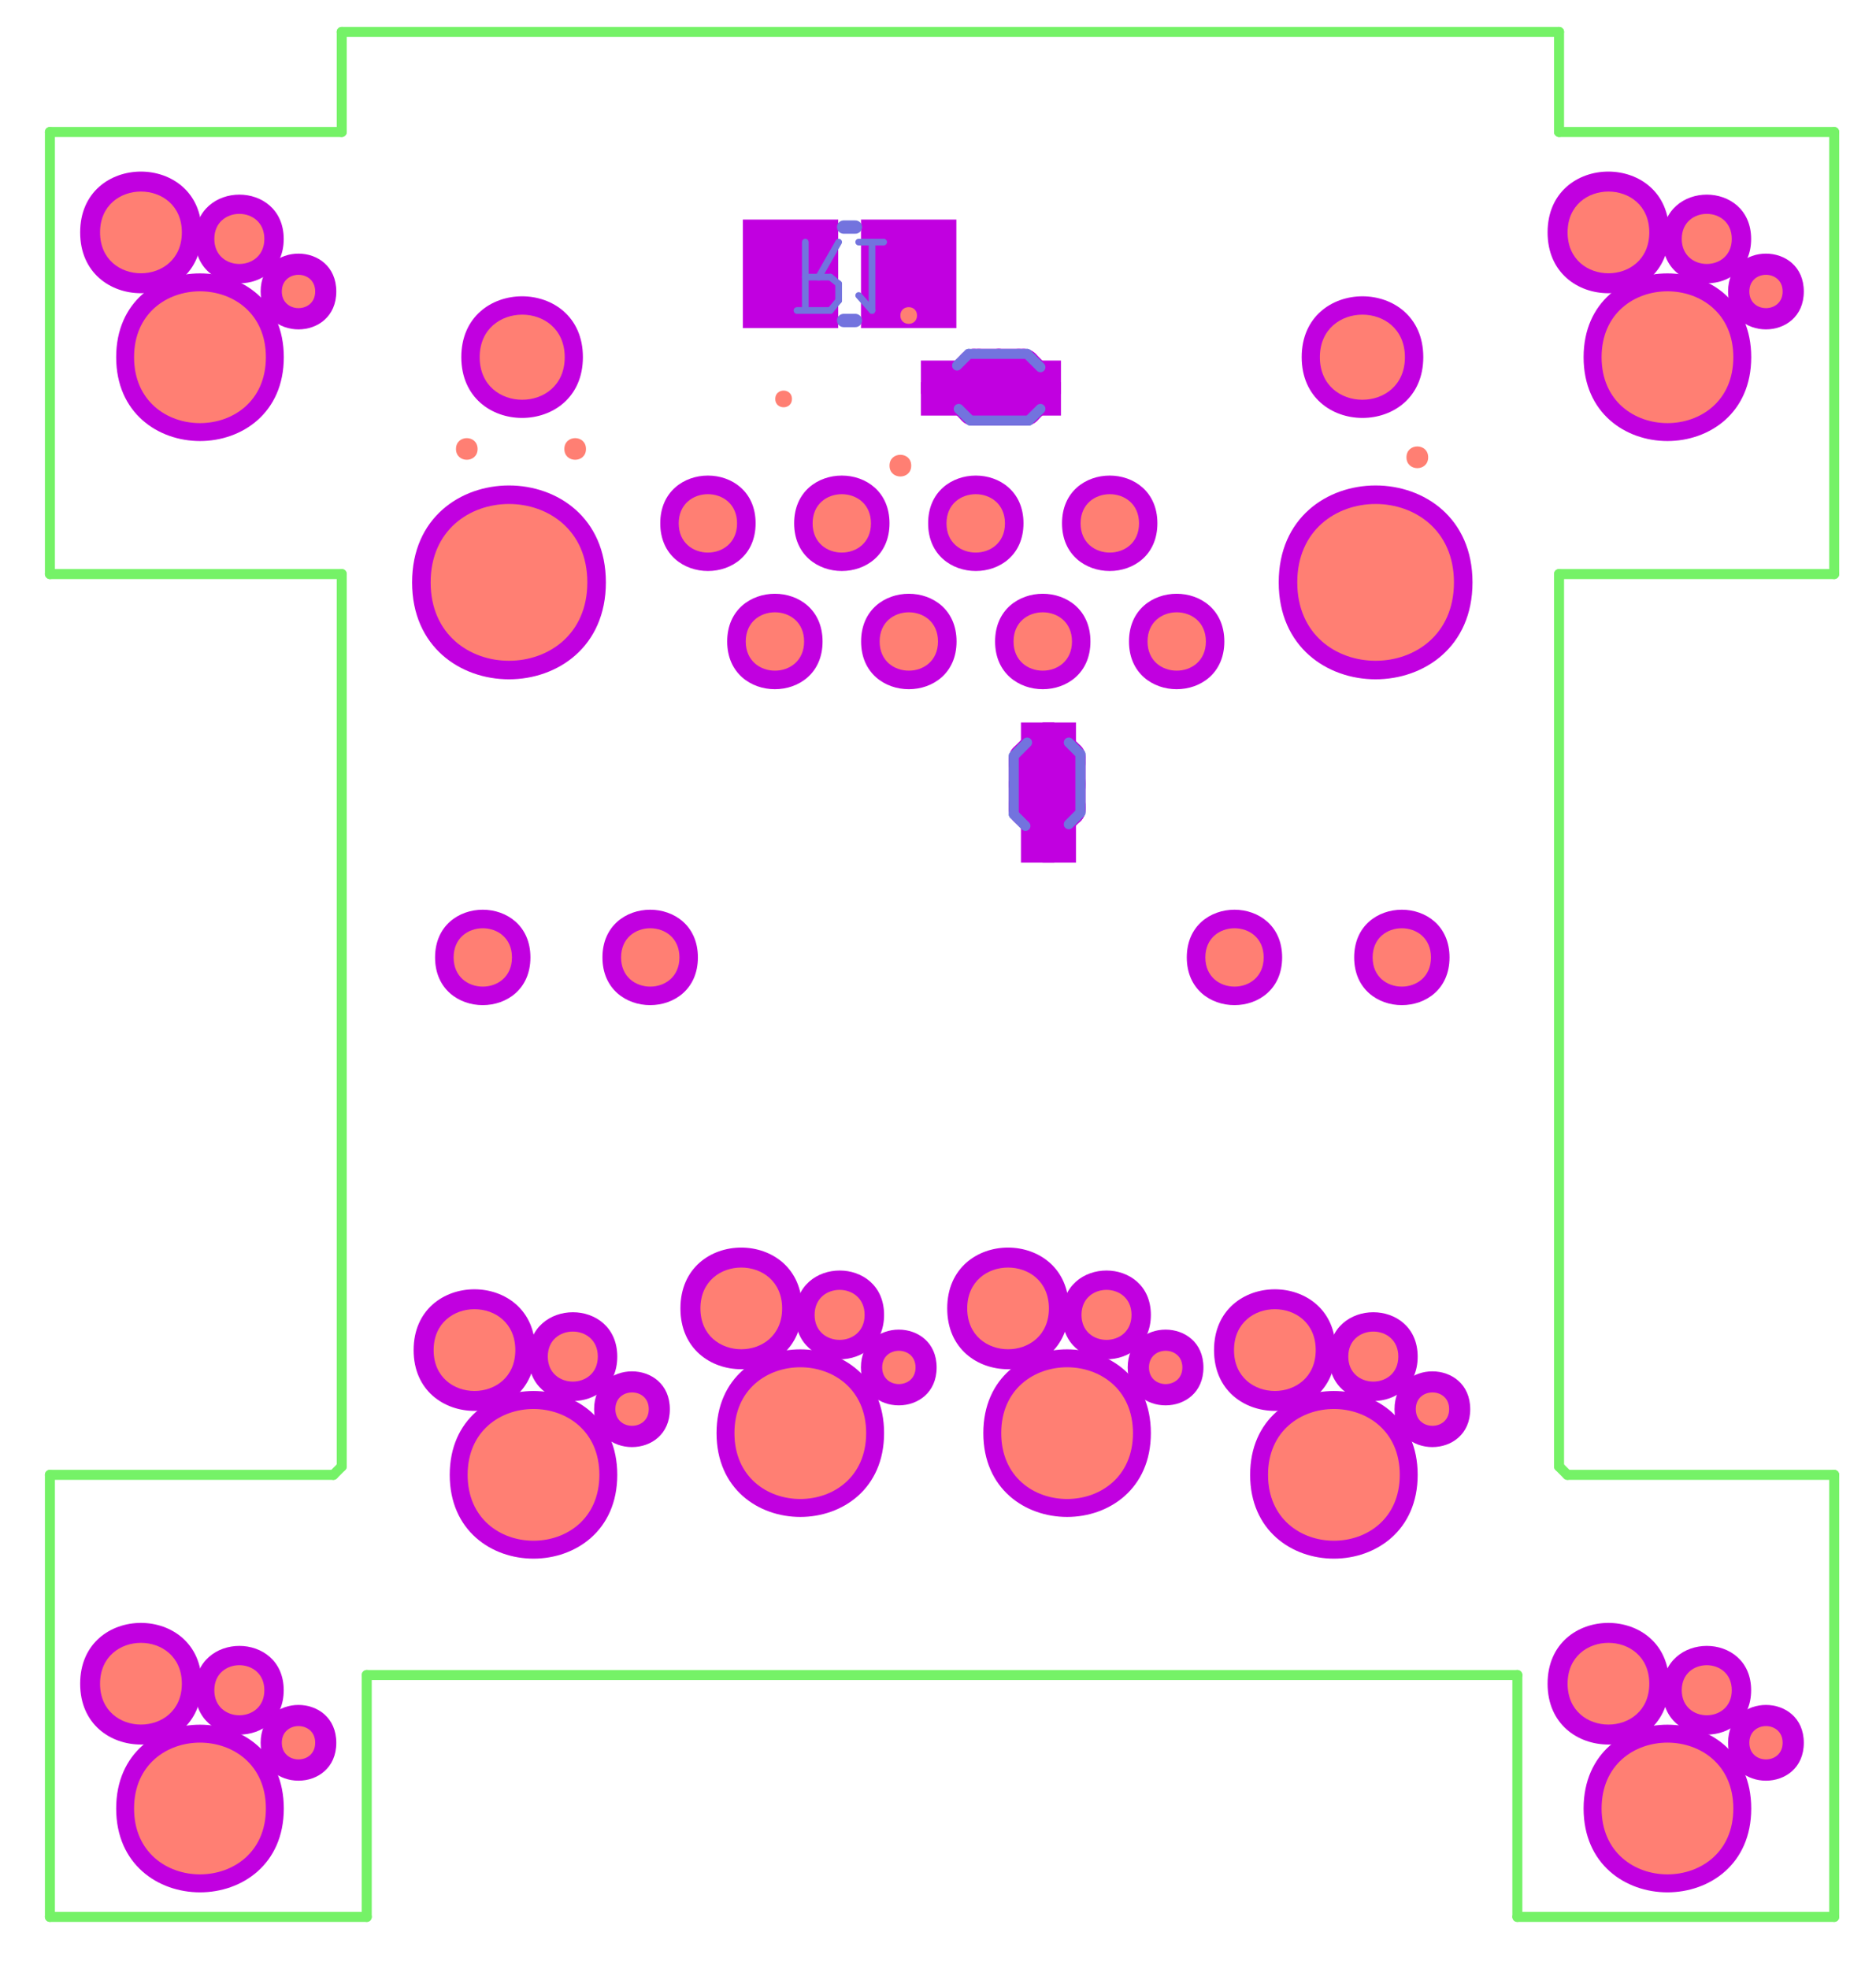 <?xml version="1.0" encoding="UTF-8"?>
<svg xmlns="http://www.w3.org/2000/svg" xmlns:xlink="http://www.w3.org/1999/xlink" width="81pt" height="85pt" viewBox="0 0 81 85" version="1.1">
<g id="surface1">
<path style="fill:none;stroke-width:0.006;stroke-linecap:round;stroke-linejoin:miter;stroke:rgb(45.882%,94.902%,40.392%);stroke-opacity:1;stroke-miterlimit:10;" d="M 1.015 1.265 L 0.285 1.265 " transform="matrix(72,0,0,-72,-5.765,92.457)"/>
<path style="fill:none;stroke-width:0.006;stroke-linecap:round;stroke-linejoin:miter;stroke:rgb(45.882%,94.902%,40.392%);stroke-opacity:1;stroke-miterlimit:10;" d="M 1.015 1.265 L 1.015 1.205 " transform="matrix(72,0,0,-72,-5.765,92.457)"/>
<path style="fill:none;stroke-width:0.006;stroke-linecap:round;stroke-linejoin:miter;stroke:rgb(45.882%,94.902%,40.392%);stroke-opacity:1;stroke-miterlimit:10;" d="M 1.015 1.205 L 1.18 1.205 " transform="matrix(72,0,0,-72,-5.765,92.457)"/>
<path style="fill:none;stroke-width:0.006;stroke-linecap:round;stroke-linejoin:miter;stroke:rgb(45.882%,94.902%,40.392%);stroke-opacity:1;stroke-miterlimit:10;" d="M 1.015 0.405 L 1.02 0.4 " transform="matrix(72,0,0,-72,-5.765,92.457)"/>
<path style="fill:none;stroke-width:0.006;stroke-linecap:round;stroke-linejoin:miter;stroke:rgb(45.882%,94.902%,40.392%);stroke-opacity:1;stroke-miterlimit:10;" d="M 1.02 0.4 L 1.18 0.4 " transform="matrix(72,0,0,-72,-5.765,92.457)"/>
<path style="fill:none;stroke-width:0.006;stroke-linecap:round;stroke-linejoin:miter;stroke:rgb(45.882%,94.902%,40.392%);stroke-opacity:1;stroke-miterlimit:10;" d="M 1.18 0.4 L 1.18 0.135 " transform="matrix(72,0,0,-72,-5.765,92.457)"/>
<path style="fill:none;stroke-width:0.006;stroke-linecap:round;stroke-linejoin:miter;stroke:rgb(45.882%,94.902%,40.392%);stroke-opacity:1;stroke-miterlimit:10;" d="M 1.015 0.405 L 1.015 0.94 " transform="matrix(72,0,0,-72,-5.765,92.457)"/>
<path style="fill:none;stroke-width:0.006;stroke-linecap:round;stroke-linejoin:miter;stroke:rgb(45.882%,94.902%,40.392%);stroke-opacity:1;stroke-miterlimit:10;" d="M 1.18 1.205 L 1.18 0.94 " transform="matrix(72,0,0,-72,-5.765,92.457)"/>
<path style="fill:none;stroke-width:0.006;stroke-linecap:round;stroke-linejoin:miter;stroke:rgb(45.882%,94.902%,40.392%);stroke-opacity:1;stroke-miterlimit:10;" d="M 1.18 0.94 L 1.015 0.94 " transform="matrix(72,0,0,-72,-5.765,92.457)"/>
<path style="fill:none;stroke-width:0.006;stroke-linecap:round;stroke-linejoin:miter;stroke:rgb(45.882%,94.902%,40.392%);stroke-opacity:1;stroke-miterlimit:10;" d="M 1.18 0.135 L 0.99 0.135 " transform="matrix(72,0,0,-72,-5.765,92.457)"/>
<path style="fill:none;stroke-width:0.006;stroke-linecap:round;stroke-linejoin:miter;stroke:rgb(45.882%,94.902%,40.392%);stroke-opacity:1;stroke-miterlimit:10;" d="M 0.28 0.4 L 0.285 0.405 " transform="matrix(72,0,0,-72,-5.765,92.457)"/>
<path style="fill:none;stroke-width:0.006;stroke-linecap:round;stroke-linejoin:miter;stroke:rgb(45.882%,94.902%,40.392%);stroke-opacity:1;stroke-miterlimit:10;" d="M 0.28 0.4 L 0.11 0.4 " transform="matrix(72,0,0,-72,-5.765,92.457)"/>
<path style="fill:none;stroke-width:0.006;stroke-linecap:round;stroke-linejoin:miter;stroke:rgb(45.882%,94.902%,40.392%);stroke-opacity:1;stroke-miterlimit:10;" d="M 0.11 0.4 L 0.11 0.135 " transform="matrix(72,0,0,-72,-5.765,92.457)"/>
<path style="fill:none;stroke-width:0.006;stroke-linecap:round;stroke-linejoin:miter;stroke:rgb(45.882%,94.902%,40.392%);stroke-opacity:1;stroke-miterlimit:10;" d="M 0.11 0.135 L 0.3 0.135 " transform="matrix(72,0,0,-72,-5.765,92.457)"/>
<path style="fill:none;stroke-width:0.006;stroke-linecap:round;stroke-linejoin:miter;stroke:rgb(45.882%,94.902%,40.392%);stroke-opacity:1;stroke-miterlimit:10;" d="M 0.3 0.135 L 0.3 0.28 " transform="matrix(72,0,0,-72,-5.765,92.457)"/>
<path style="fill:none;stroke-width:0.006;stroke-linecap:round;stroke-linejoin:miter;stroke:rgb(45.882%,94.902%,40.392%);stroke-opacity:1;stroke-miterlimit:10;" d="M 0.99 0.135 L 0.99 0.28 " transform="matrix(72,0,0,-72,-5.765,92.457)"/>
<path style="fill:none;stroke-width:0.006;stroke-linecap:round;stroke-linejoin:miter;stroke:rgb(45.882%,94.902%,40.392%);stroke-opacity:1;stroke-miterlimit:10;" d="M 0.99 0.28 L 0.3 0.28 " transform="matrix(72,0,0,-72,-5.765,92.457)"/>
<path style="fill:none;stroke-width:0.006;stroke-linecap:round;stroke-linejoin:miter;stroke:rgb(45.882%,94.902%,40.392%);stroke-opacity:1;stroke-miterlimit:10;" d="M 0.285 1.265 L 0.285 1.205 " transform="matrix(72,0,0,-72,-5.765,92.457)"/>
<path style="fill:none;stroke-width:0.006;stroke-linecap:round;stroke-linejoin:miter;stroke:rgb(45.882%,94.902%,40.392%);stroke-opacity:1;stroke-miterlimit:10;" d="M 0.11 1.205 L 0.11 0.94 " transform="matrix(72,0,0,-72,-5.765,92.457)"/>
<path style="fill:none;stroke-width:0.006;stroke-linecap:round;stroke-linejoin:miter;stroke:rgb(45.882%,94.902%,40.392%);stroke-opacity:1;stroke-miterlimit:10;" d="M 0.11 0.94 L 0.285 0.94 " transform="matrix(72,0,0,-72,-5.765,92.457)"/>
<path style="fill:none;stroke-width:0.006;stroke-linecap:round;stroke-linejoin:miter;stroke:rgb(45.882%,94.902%,40.392%);stroke-opacity:1;stroke-miterlimit:10;" d="M 0.285 0.94 L 0.285 0.405 " transform="matrix(72,0,0,-72,-5.765,92.457)"/>
<path style="fill:none;stroke-width:0.006;stroke-linecap:round;stroke-linejoin:miter;stroke:rgb(45.882%,94.902%,40.392%);stroke-opacity:1;stroke-miterlimit:10;" d="M 0.11 1.205 L 0.285 1.205 " transform="matrix(72,0,0,-72,-5.765,92.457)"/>
<path style=" stroke:none;fill-rule:evenodd;fill:rgb(75.686%,0%,87.843%);fill-opacity:1;" d="M 12.254 78.059 C 12.254 73.234 5.016 73.234 5.016 78.059 C 5.016 82.883 12.254 82.883 12.254 78.059 "/>
<path style=" stroke:none;fill-rule:evenodd;fill:rgb(75.686%,0%,87.843%);fill-opacity:1;" d="M 8.707 72.672 C 8.707 69.172 3.461 69.172 3.461 72.672 C 3.461 76.172 8.707 76.172 8.707 72.672 "/>
<path style=" stroke:none;fill-rule:evenodd;fill:rgb(75.686%,0%,87.843%);fill-opacity:1;" d="M 12.25 72.953 C 12.25 70.402 8.422 70.402 8.422 72.953 C 8.422 75.508 12.25 75.508 12.25 72.953 "/>
<path style=" stroke:none;fill-rule:evenodd;fill:rgb(75.686%,0%,87.843%);fill-opacity:1;" d="M 14.52 75.223 C 14.52 73.043 11.254 73.043 11.254 75.223 C 11.254 77.402 14.52 77.402 14.52 75.223 "/>
<path style=" stroke:none;fill-rule:evenodd;fill:rgb(75.686%,0%,87.843%);fill-opacity:1;" d="M 75.613 78.059 C 75.613 73.234 68.375 73.234 68.375 78.059 C 68.375 82.883 75.613 82.883 75.613 78.059 "/>
<path style=" stroke:none;fill-rule:evenodd;fill:rgb(75.686%,0%,87.843%);fill-opacity:1;" d="M 72.066 72.672 C 72.066 69.172 66.82 69.172 66.82 72.672 C 66.82 76.172 72.066 76.172 72.066 72.672 "/>
<path style=" stroke:none;fill-rule:evenodd;fill:rgb(75.686%,0%,87.843%);fill-opacity:1;" d="M 75.609 72.953 C 75.609 70.402 71.781 70.402 71.781 72.953 C 71.781 75.508 75.609 75.508 75.609 72.953 "/>
<path style=" stroke:none;fill-rule:evenodd;fill:rgb(75.686%,0%,87.843%);fill-opacity:1;" d="M 77.883 75.223 C 77.883 73.043 74.613 73.043 74.613 75.223 C 74.613 77.402 77.883 77.402 77.883 75.223 "/>
<path style=" stroke:none;fill-rule:evenodd;fill:rgb(75.686%,0%,87.843%);fill-opacity:1;" d="M 49.691 61.855 C 49.691 57.035 42.457 57.035 42.457 61.855 C 42.457 66.68 49.691 66.68 49.691 61.855 "/>
<path style=" stroke:none;fill-rule:evenodd;fill:rgb(75.686%,0%,87.843%);fill-opacity:1;" d="M 61.211 63.656 C 61.211 58.832 53.977 58.832 53.977 63.656 C 53.977 68.48 61.211 68.48 61.211 63.656 "/>
<path style=" stroke:none;fill-rule:evenodd;fill:rgb(75.686%,0%,87.843%);fill-opacity:1;" d="M 63.48 60.824 C 63.48 58.645 60.211 58.645 60.211 60.824 C 60.211 63.004 63.48 63.004 63.48 60.824 "/>
<path style=" stroke:none;fill-rule:evenodd;fill:rgb(75.686%,0%,87.843%);fill-opacity:1;" d="M 38.172 61.855 C 38.172 57.035 30.938 57.035 30.938 61.855 C 30.938 66.68 38.172 66.68 38.172 61.855 "/>
<path style=" stroke:none;fill-rule:evenodd;fill:rgb(75.686%,0%,87.843%);fill-opacity:1;" d="M 26.652 63.656 C 26.652 58.832 19.418 58.832 19.418 63.656 C 19.418 68.48 26.652 68.48 26.652 63.656 "/>
<path style=" stroke:none;fill-rule:evenodd;fill:rgb(75.686%,0%,87.843%);fill-opacity:1;" d="M 28.922 60.824 C 28.922 58.645 25.652 58.645 25.652 60.824 C 25.652 63.004 28.922 63.004 28.922 60.824 "/>
<path style=" stroke:none;fill-rule:evenodd;fill:rgb(75.686%,0%,87.843%);fill-opacity:1;" d="M 49.691 56.754 C 49.691 54.199 45.859 54.199 45.859 56.754 C 45.859 59.309 49.691 59.309 49.691 56.754 "/>
<path style=" stroke:none;fill-rule:evenodd;fill:rgb(75.686%,0%,87.843%);fill-opacity:1;" d="M 51.961 59.023 C 51.961 56.844 48.691 56.844 48.691 59.023 C 48.691 61.203 51.961 61.203 51.961 59.023 "/>
<path style=" stroke:none;fill-rule:evenodd;fill:rgb(75.686%,0%,87.843%);fill-opacity:1;" d="M 57.668 58.273 C 57.668 54.773 52.418 54.773 52.418 58.273 C 52.418 61.77 57.668 61.77 57.668 58.273 "/>
<path style=" stroke:none;fill-rule:evenodd;fill:rgb(75.686%,0%,87.843%);fill-opacity:1;" d="M 61.211 58.555 C 61.211 56 57.379 56 57.379 58.555 C 57.379 61.109 61.211 61.109 61.211 58.555 "/>
<path style=" stroke:none;fill-rule:evenodd;fill:rgb(75.686%,0%,87.843%);fill-opacity:1;" d="M 46.148 56.473 C 46.148 52.973 40.898 52.973 40.898 56.473 C 40.898 59.973 46.148 59.973 46.148 56.473 "/>
<path style=" stroke:none;fill-rule:evenodd;fill:rgb(75.686%,0%,87.843%);fill-opacity:1;" d="M 34.629 56.473 C 34.629 52.973 29.379 52.973 29.379 56.473 C 29.379 59.973 34.629 59.973 34.629 56.473 "/>
<path style=" stroke:none;fill-rule:evenodd;fill:rgb(75.686%,0%,87.843%);fill-opacity:1;" d="M 38.172 56.754 C 38.172 54.199 34.34 54.199 34.34 56.754 C 34.34 59.309 38.172 59.309 38.172 56.754 "/>
<path style=" stroke:none;fill-rule:evenodd;fill:rgb(75.686%,0%,87.843%);fill-opacity:1;" d="M 40.441 59.023 C 40.441 56.844 37.172 56.844 37.172 59.023 C 37.172 61.203 40.441 61.203 40.441 59.023 "/>
<path style=" stroke:none;fill-rule:evenodd;fill:rgb(75.686%,0%,87.843%);fill-opacity:1;" d="M 23.109 58.273 C 23.109 54.773 17.859 54.773 17.859 58.273 C 17.859 61.77 23.109 61.77 23.109 58.273 "/>
<path style=" stroke:none;fill-rule:evenodd;fill:rgb(75.686%,0%,87.843%);fill-opacity:1;" d="M 26.652 58.555 C 26.652 56 22.82 56 22.82 58.555 C 22.82 61.109 26.652 61.109 26.652 58.555 "/>
<path style=" stroke:none;fill-rule:evenodd;fill:rgb(75.686%,0%,87.843%);fill-opacity:1;" d="M 25.168 15.414 C 25.168 11.914 19.918 11.914 19.918 15.414 C 19.918 18.914 25.168 18.914 25.168 15.414 "/>
<path style=" stroke:none;fill-rule:evenodd;fill:rgb(75.686%,0%,87.843%);fill-opacity:1;" d="M 26.16 25.137 C 26.16 19.559 17.793 19.559 17.793 25.137 C 17.793 30.715 26.16 30.715 26.16 25.137 "/>
<path style=" stroke:none;fill-rule:evenodd;fill:rgb(75.686%,0%,87.843%);fill-opacity:1;" d="M 22.902 41.324 C 22.902 38.578 18.785 38.578 18.785 41.324 C 18.785 44.07 22.902 44.07 22.902 41.324 "/>
<path style=" stroke:none;fill-rule:evenodd;fill:rgb(75.686%,0%,87.843%);fill-opacity:1;" d="M 30.133 41.324 C 30.133 38.578 26.012 38.578 26.012 41.324 C 26.012 44.07 30.133 44.07 30.133 41.324 "/>
<path style=" stroke:none;fill-rule:evenodd;fill:rgb(75.686%,0%,87.843%);fill-opacity:1;" d="M 44.191 22.586 C 44.191 19.84 40.074 19.84 40.074 22.586 C 40.074 25.332 44.191 25.332 44.191 22.586 "/>
<path style=" stroke:none;fill-rule:evenodd;fill:rgb(75.686%,0%,87.843%);fill-opacity:1;" d="M 38.406 22.586 C 38.406 19.84 34.289 19.84 34.289 22.586 C 34.289 25.332 38.406 25.332 38.406 22.586 "/>
<path style=" stroke:none;fill-rule:evenodd;fill:rgb(75.686%,0%,87.843%);fill-opacity:1;" d="M 32.625 22.586 C 32.625 19.84 28.508 19.84 28.508 22.586 C 28.508 25.332 32.625 25.332 32.625 22.586 "/>
<path style=" stroke:none;fill-rule:evenodd;fill:rgb(75.686%,0%,87.843%);fill-opacity:1;" d="M 41.301 27.688 C 41.301 24.941 37.18 24.941 37.18 27.688 C 37.18 30.434 41.301 30.434 41.301 27.688 "/>
<path style=" stroke:none;fill-rule:evenodd;fill:rgb(75.686%,0%,87.843%);fill-opacity:1;" d="M 35.516 27.688 C 35.516 24.941 31.398 24.941 31.398 27.688 C 31.398 30.434 35.516 30.434 35.516 27.688 "/>
<path style=" stroke:none;fill-rule:evenodd;fill:rgb(75.686%,0%,87.843%);fill-opacity:1;" d="M 47.082 27.688 C 47.082 24.941 42.965 24.941 42.965 27.688 C 42.965 30.434 47.082 30.434 47.082 27.688 "/>
<path style=" stroke:none;fill-rule:evenodd;fill:rgb(75.686%,0%,87.843%);fill-opacity:1;" d="M 12.254 15.418 C 12.254 10.594 5.016 10.594 5.016 15.418 C 5.016 20.242 12.254 20.242 12.254 15.418 "/>
<path style=" stroke:none;fill-rule:evenodd;fill:rgb(75.686%,0%,87.843%);fill-opacity:1;" d="M 14.52 12.582 C 14.52 10.402 11.254 10.402 11.254 12.582 C 11.254 14.762 14.52 14.762 14.52 12.582 "/>
<path style=" stroke:none;fill-rule:evenodd;fill:rgb(75.686%,0%,87.843%);fill-opacity:1;" d="M 8.707 10.031 C 8.707 6.531 3.461 6.531 3.461 10.031 C 3.461 13.531 8.707 13.531 8.707 10.031 "/>
<path style=" stroke:none;fill-rule:evenodd;fill:rgb(75.686%,0%,87.843%);fill-opacity:1;" d="M 12.25 10.316 C 12.25 7.762 8.422 7.762 8.422 10.316 C 8.422 12.867 12.25 12.867 12.25 10.316 "/>
<path style=" stroke:none;fill-rule:evenodd;fill:rgb(75.686%,0%,87.843%);fill-opacity:1;" d="M 55.359 41.324 C 55.359 38.578 51.242 38.578 51.242 41.324 C 51.242 44.07 55.359 44.07 55.359 41.324 "/>
<path style=" stroke:none;fill-rule:evenodd;fill:rgb(75.686%,0%,87.843%);fill-opacity:1;" d="M 62.586 41.324 C 62.586 38.578 58.469 38.578 58.469 41.324 C 58.469 44.07 62.586 44.07 62.586 41.324 "/>
<path style=" stroke:none;fill-rule:evenodd;fill:rgb(75.686%,0%,87.843%);fill-opacity:1;" d="M 61.453 15.414 C 61.453 11.914 56.203 11.914 56.203 15.414 C 56.203 18.914 61.453 18.914 61.453 15.414 "/>
<path style=" stroke:none;fill-rule:evenodd;fill:rgb(75.686%,0%,87.843%);fill-opacity:1;" d="M 63.578 25.137 C 63.578 19.559 55.211 19.559 55.211 25.137 C 55.211 30.715 63.578 30.715 63.578 25.137 "/>
<path style=" stroke:none;fill-rule:evenodd;fill:rgb(75.686%,0%,87.843%);fill-opacity:1;" d="M 49.973 22.586 C 49.973 19.84 45.855 19.84 45.855 22.586 C 45.855 25.332 49.973 25.332 49.973 22.586 "/>
<path style=" stroke:none;fill-rule:evenodd;fill:rgb(75.686%,0%,87.843%);fill-opacity:1;" d="M 52.863 27.688 C 52.863 24.941 48.746 24.941 48.746 27.688 C 48.746 30.434 52.863 30.434 52.863 27.688 "/>
<path style=" stroke:none;fill-rule:evenodd;fill:rgb(75.686%,0%,87.843%);fill-opacity:1;" d="M 75.613 15.418 C 75.613 10.594 68.375 10.594 68.375 15.418 C 68.375 20.242 75.613 20.242 75.613 15.418 "/>
<path style=" stroke:none;fill-rule:evenodd;fill:rgb(75.686%,0%,87.843%);fill-opacity:1;" d="M 72.066 10.031 C 72.066 6.531 66.82 6.531 66.82 10.031 C 66.82 13.531 72.066 13.531 72.066 10.031 "/>
<path style=" stroke:none;fill-rule:evenodd;fill:rgb(75.686%,0%,87.843%);fill-opacity:1;" d="M 75.609 10.316 C 75.609 7.762 71.781 7.762 71.781 10.316 C 71.781 12.867 75.609 12.867 75.609 10.316 "/>
<path style=" stroke:none;fill-rule:evenodd;fill:rgb(75.686%,0%,87.843%);fill-opacity:1;" d="M 77.883 12.582 C 77.883 10.402 74.613 10.402 74.613 12.582 C 74.613 14.762 77.883 14.762 77.883 12.582 "/>
<path style=" stroke:none;fill-rule:evenodd;fill:rgb(75.686%,0%,87.843%);fill-opacity:1;" d="M 36.191 9.477 L 32.074 9.477 L 32.074 14.16 L 36.191 14.16 Z M 36.191 9.477 "/>
<path style=" stroke:none;fill-rule:evenodd;fill:rgb(75.686%,0%,87.843%);fill-opacity:1;" d="M 41.293 9.477 L 37.176 9.477 L 37.176 14.16 L 41.293 14.16 Z M 41.293 9.477 "/>
<path style="fill:none;stroke-width:0.02;stroke-linecap:round;stroke-linejoin:miter;stroke:rgb(75.686%,0%,87.843%);stroke-opacity:1;stroke-miterlimit:10;" d="M 0.664 1.065 L 0.694 1.065 " transform="matrix(72,0,0,-72,-5.765,92.457)"/>
<path style="fill:none;stroke-width:0.02;stroke-linecap:round;stroke-linejoin:miter;stroke:rgb(75.686%,0%,87.843%);stroke-opacity:1;stroke-miterlimit:10;" d="M 0.694 1.065 L 0.701 1.058 " transform="matrix(72,0,0,-72,-5.765,92.457)"/>
<path style=" stroke:none;fill-rule:evenodd;fill:rgb(75.686%,0%,87.843%);fill-opacity:1;" d="M 44.008 15.562 L 44.008 17 L 45.809 17 L 45.809 15.562 Z M 44.008 15.562 "/>
<path style="fill:none;stroke-width:0.02;stroke-linecap:round;stroke-linejoin:miter;stroke:rgb(75.686%,0%,87.843%);stroke-opacity:1;stroke-miterlimit:10;" d="M 0.685 1.059 L 0.691 1.065 " transform="matrix(72,0,0,-72,-5.765,92.457)"/>
<path style="fill:none;stroke-width:0.02;stroke-linecap:round;stroke-linejoin:miter;stroke:rgb(75.686%,0%,87.843%);stroke-opacity:1;stroke-miterlimit:10;" d="M 0.679 1.065 L 0.685 1.059 " transform="matrix(72,0,0,-72,-5.765,92.457)"/>
<path style="fill:none;stroke-width:0.02;stroke-linecap:round;stroke-linejoin:miter;stroke:rgb(75.686%,0%,87.843%);stroke-opacity:1;stroke-miterlimit:10;" d="M 0.657 1.058 L 0.664 1.065 " transform="matrix(72,0,0,-72,-5.765,92.457)"/>
<path style=" stroke:none;fill-rule:evenodd;fill:rgb(75.686%,0%,87.843%);fill-opacity:1;" d="M 39.762 15.562 L 39.762 17 L 42.281 17 L 42.281 15.562 Z M 39.762 15.562 "/>
<path style="fill:none;stroke-width:0.02;stroke-linecap:round;stroke-linejoin:miter;stroke:rgb(75.686%,0%,87.843%);stroke-opacity:1;stroke-miterlimit:10;" d="M 0.667 1.065 L 0.673 1.059 " transform="matrix(72,0,0,-72,-5.765,92.457)"/>
<path style="fill:none;stroke-width:0.02;stroke-linecap:round;stroke-linejoin:miter;stroke:rgb(75.686%,0%,87.843%);stroke-opacity:1;stroke-miterlimit:10;" d="M 0.673 1.059 L 0.679 1.065 " transform="matrix(72,0,0,-72,-5.765,92.457)"/>
<path style="fill:none;stroke-width:0.02;stroke-linecap:round;stroke-linejoin:miter;stroke:rgb(75.686%,0%,87.843%);stroke-opacity:1;stroke-miterlimit:10;" d="M 0.664 1.039 L 0.695 1.039 " transform="matrix(72,0,0,-72,-5.765,92.457)"/>
<path style="fill:none;stroke-width:0.02;stroke-linecap:round;stroke-linejoin:miter;stroke:rgb(75.686%,0%,87.843%);stroke-opacity:1;stroke-miterlimit:10;" d="M 0.664 1.039 L 0.666 1.039 " transform="matrix(72,0,0,-72,-5.765,92.457)"/>
<path style="fill:none;stroke-width:0.02;stroke-linecap:round;stroke-linejoin:miter;stroke:rgb(75.686%,0%,87.843%);stroke-opacity:1;stroke-miterlimit:10;" d="M 0.695 1.039 L 0.701 1.045 " transform="matrix(72,0,0,-72,-5.765,92.457)"/>
<path style=" stroke:none;fill-rule:evenodd;fill:rgb(75.686%,0%,87.843%);fill-opacity:1;" d="M 44.008 16.496 L 44.008 17.938 L 45.809 17.938 L 45.809 16.496 Z M 44.008 16.496 "/>
<path style="fill:none;stroke-width:0.02;stroke-linecap:round;stroke-linejoin:miter;stroke:rgb(75.686%,0%,87.843%);stroke-opacity:1;stroke-miterlimit:10;" d="M 0.658 1.045 L 0.664 1.039 " transform="matrix(72,0,0,-72,-5.765,92.457)"/>
<path style=" stroke:none;fill-rule:evenodd;fill:rgb(75.686%,0%,87.843%);fill-opacity:1;" d="M 39.762 16.496 L 39.762 17.938 L 42.352 17.938 L 42.352 16.496 Z M 39.762 16.496 "/>
<path style="fill:none;stroke-width:0.02;stroke-linecap:round;stroke-linejoin:miter;stroke:rgb(75.686%,0%,87.843%);stroke-opacity:1;stroke-miterlimit:10;" d="M 0.666 1.039 L 0.673 1.046 " transform="matrix(72,0,0,-72,-5.765,92.457)"/>
<path style="fill:none;stroke-width:0.02;stroke-linecap:round;stroke-linejoin:miter;stroke:rgb(75.686%,0%,87.843%);stroke-opacity:1;stroke-miterlimit:10;" d="M 0.673 1.046 L 0.68 1.039 " transform="matrix(72,0,0,-72,-5.765,92.457)"/>
<path style="fill:none;stroke-width:0.02;stroke-linecap:round;stroke-linejoin:miter;stroke:rgb(75.686%,0%,87.843%);stroke-opacity:1;stroke-miterlimit:10;" d="M 0.678 1.039 L 0.685 1.046 " transform="matrix(72,0,0,-72,-5.765,92.457)"/>
<path style="fill:none;stroke-width:0.02;stroke-linecap:round;stroke-linejoin:miter;stroke:rgb(75.686%,0%,87.843%);stroke-opacity:1;stroke-miterlimit:10;" d="M 0.685 1.046 L 0.692 1.039 " transform="matrix(72,0,0,-72,-5.765,92.457)"/>
<path style="fill:none;stroke-width:0.02;stroke-linecap:round;stroke-linejoin:miter;stroke:rgb(75.686%,0%,87.843%);stroke-opacity:1;stroke-miterlimit:10;" d="M 0.695 0.829 L 0.695 0.799 " transform="matrix(72,0,0,-72,-5.765,92.457)"/>
<path style="fill:none;stroke-width:0.02;stroke-linecap:round;stroke-linejoin:miter;stroke:rgb(75.686%,0%,87.843%);stroke-opacity:1;stroke-miterlimit:10;" d="M 0.695 0.829 L 0.702 0.836 " transform="matrix(72,0,0,-72,-5.765,92.457)"/>
<path style=" stroke:none;fill-rule:evenodd;fill:rgb(75.686%,0%,87.843%);fill-opacity:1;" d="M 45.52 31.184 L 44.082 31.184 L 44.082 32.984 L 45.52 32.984 Z M 45.52 31.184 "/>
<path style="fill:none;stroke-width:0.02;stroke-linecap:round;stroke-linejoin:miter;stroke:rgb(75.686%,0%,87.843%);stroke-opacity:1;stroke-miterlimit:10;" d="M 0.695 0.826 L 0.701 0.82 " transform="matrix(72,0,0,-72,-5.765,92.457)"/>
<path style="fill:none;stroke-width:0.02;stroke-linecap:round;stroke-linejoin:miter;stroke:rgb(75.686%,0%,87.843%);stroke-opacity:1;stroke-miterlimit:10;" d="M 0.695 0.814 L 0.701 0.82 " transform="matrix(72,0,0,-72,-5.765,92.457)"/>
<path style="fill:none;stroke-width:0.02;stroke-linecap:round;stroke-linejoin:miter;stroke:rgb(75.686%,0%,87.843%);stroke-opacity:1;stroke-miterlimit:10;" d="M 0.695 0.799 L 0.702 0.792 " transform="matrix(72,0,0,-72,-5.765,92.457)"/>
<path style=" stroke:none;fill-rule:evenodd;fill:rgb(75.686%,0%,87.843%);fill-opacity:1;" d="M 45.52 34.715 L 44.082 34.715 L 44.082 37.234 L 45.52 37.234 Z M 45.52 34.715 "/>
<path style="fill:none;stroke-width:0.02;stroke-linecap:round;stroke-linejoin:miter;stroke:rgb(75.686%,0%,87.843%);stroke-opacity:1;stroke-miterlimit:10;" d="M 0.695 0.802 L 0.701 0.808 " transform="matrix(72,0,0,-72,-5.765,92.457)"/>
<path style="fill:none;stroke-width:0.02;stroke-linecap:round;stroke-linejoin:miter;stroke:rgb(75.686%,0%,87.843%);stroke-opacity:1;stroke-miterlimit:10;" d="M 0.695 0.814 L 0.701 0.808 " transform="matrix(72,0,0,-72,-5.765,92.457)"/>
<path style="fill:none;stroke-width:0.02;stroke-linecap:round;stroke-linejoin:miter;stroke:rgb(75.686%,0%,87.843%);stroke-opacity:1;stroke-miterlimit:10;" d="M 0.721 0.83 L 0.721 0.799 " transform="matrix(72,0,0,-72,-5.765,92.457)"/>
<path style="fill:none;stroke-width:0.02;stroke-linecap:round;stroke-linejoin:miter;stroke:rgb(75.686%,0%,87.843%);stroke-opacity:1;stroke-miterlimit:10;" d="M 0.721 0.801 L 0.721 0.799 " transform="matrix(72,0,0,-72,-5.765,92.457)"/>
<path style="fill:none;stroke-width:0.02;stroke-linecap:round;stroke-linejoin:miter;stroke:rgb(75.686%,0%,87.843%);stroke-opacity:1;stroke-miterlimit:10;" d="M 0.715 0.836 L 0.721 0.83 " transform="matrix(72,0,0,-72,-5.765,92.457)"/>
<path style=" stroke:none;fill-rule:evenodd;fill:rgb(75.686%,0%,87.843%);fill-opacity:1;" d="M 46.457 31.184 L 45.016 31.184 L 45.016 32.984 L 46.457 32.984 Z M 46.457 31.184 "/>
<path style="fill:none;stroke-width:0.02;stroke-linecap:round;stroke-linejoin:miter;stroke:rgb(75.686%,0%,87.843%);stroke-opacity:1;stroke-miterlimit:10;" d="M 0.715 0.793 L 0.721 0.799 " transform="matrix(72,0,0,-72,-5.765,92.457)"/>
<path style=" stroke:none;fill-rule:evenodd;fill:rgb(75.686%,0%,87.843%);fill-opacity:1;" d="M 46.457 34.641 L 45.016 34.641 L 45.016 37.234 L 46.457 37.234 Z M 46.457 34.641 "/>
<path style="fill:none;stroke-width:0.02;stroke-linecap:round;stroke-linejoin:miter;stroke:rgb(75.686%,0%,87.843%);stroke-opacity:1;stroke-miterlimit:10;" d="M 0.714 0.808 L 0.721 0.801 " transform="matrix(72,0,0,-72,-5.765,92.457)"/>
<path style="fill:none;stroke-width:0.02;stroke-linecap:round;stroke-linejoin:miter;stroke:rgb(75.686%,0%,87.843%);stroke-opacity:1;stroke-miterlimit:10;" d="M 0.714 0.808 L 0.721 0.815 " transform="matrix(72,0,0,-72,-5.765,92.457)"/>
<path style="fill:none;stroke-width:0.02;stroke-linecap:round;stroke-linejoin:miter;stroke:rgb(75.686%,0%,87.843%);stroke-opacity:1;stroke-miterlimit:10;" d="M 0.714 0.82 L 0.721 0.813 " transform="matrix(72,0,0,-72,-5.765,92.457)"/>
<path style="fill:none;stroke-width:0.02;stroke-linecap:round;stroke-linejoin:miter;stroke:rgb(75.686%,0%,87.843%);stroke-opacity:1;stroke-miterlimit:10;" d="M 0.714 0.82 L 0.721 0.827 " transform="matrix(72,0,0,-72,-5.765,92.457)"/>
<path style=" stroke:none;fill-rule:evenodd;fill:rgb(100%,49.804%,45.098%);fill-opacity:1;" d="M 34.195 17.219 C 34.195 16.738 33.473 16.738 33.473 17.219 C 33.473 17.699 34.195 17.699 34.195 17.219 "/>
<path style=" stroke:none;fill-rule:evenodd;fill:rgb(100%,49.804%,45.098%);fill-opacity:1;" d="M 39.594 13.617 C 39.594 13.137 38.875 13.137 38.875 13.617 C 38.875 14.098 39.594 14.098 39.594 13.617 "/>
<path style=" stroke:none;fill-rule:evenodd;fill:rgb(100%,49.804%,45.098%);fill-opacity:1;" d="M 20.621 19.379 C 20.621 18.754 19.688 18.754 19.688 19.379 C 19.688 20 20.621 20 20.621 19.379 "/>
<path style=" stroke:none;fill-rule:evenodd;fill:rgb(100%,49.804%,45.098%);fill-opacity:1;" d="M 25.301 19.379 C 25.301 18.754 24.367 18.754 24.367 19.379 C 24.367 20 25.301 20 25.301 19.379 "/>
<path style=" stroke:none;fill-rule:evenodd;fill:rgb(100%,49.804%,45.098%);fill-opacity:1;" d="M 39.344 20.098 C 39.344 19.473 38.406 19.473 38.406 20.098 C 38.406 20.723 39.344 20.723 39.344 20.098 "/>
<path style=" stroke:none;fill-rule:evenodd;fill:rgb(100%,49.804%,45.098%);fill-opacity:1;" d="M 61.664 19.738 C 61.664 19.113 60.727 19.113 60.727 19.738 C 60.727 20.363 61.664 20.363 61.664 19.738 "/>
<path style=" stroke:none;fill-rule:evenodd;fill:rgb(100%,49.804%,45.098%);fill-opacity:1;" d="M 13.609 12.582 C 13.609 11.621 12.168 11.621 12.168 12.582 C 12.168 13.539 13.609 13.539 13.609 12.582 "/>
<path style=" stroke:none;fill-rule:evenodd;fill:rgb(100%,49.804%,45.098%);fill-opacity:1;" d="M 13.609 75.219 C 13.609 74.262 12.168 74.262 12.168 75.219 C 12.168 76.18 13.609 76.18 13.609 75.219 "/>
<path style=" stroke:none;fill-rule:evenodd;fill:rgb(100%,49.804%,45.098%);fill-opacity:1;" d="M 28.012 60.82 C 28.012 59.859 26.57 59.859 26.57 60.82 C 26.57 61.781 28.012 61.781 28.012 60.82 "/>
<path style=" stroke:none;fill-rule:evenodd;fill:rgb(100%,49.804%,45.098%);fill-opacity:1;" d="M 39.531 59.02 C 39.531 58.062 38.09 58.062 38.09 59.02 C 38.09 59.98 39.531 59.98 39.531 59.02 "/>
<path style=" stroke:none;fill-rule:evenodd;fill:rgb(100%,49.804%,45.098%);fill-opacity:1;" d="M 51.051 59.02 C 51.051 58.062 49.609 58.062 49.609 59.02 C 49.609 59.98 51.051 59.98 51.051 59.02 "/>
<path style=" stroke:none;fill-rule:evenodd;fill:rgb(100%,49.804%,45.098%);fill-opacity:1;" d="M 62.57 60.82 C 62.57 59.859 61.129 59.859 61.129 60.82 C 61.129 61.781 62.57 61.781 62.57 60.82 "/>
<path style=" stroke:none;fill-rule:evenodd;fill:rgb(100%,49.804%,45.098%);fill-opacity:1;" d="M 76.969 12.582 C 76.969 11.621 75.531 11.621 75.531 12.582 C 75.531 13.539 76.969 13.539 76.969 12.582 "/>
<path style=" stroke:none;fill-rule:evenodd;fill:rgb(100%,49.804%,45.098%);fill-opacity:1;" d="M 76.969 75.219 C 76.969 74.262 75.531 74.262 75.531 75.219 C 75.531 76.18 76.969 76.18 76.969 75.219 "/>
<path style=" stroke:none;fill-rule:evenodd;fill:rgb(100%,49.804%,45.098%);fill-opacity:1;" d="M 11.414 10.312 C 11.414 8.871 9.254 8.871 9.254 10.312 C 9.254 11.754 11.414 11.754 11.414 10.312 "/>
<path style=" stroke:none;fill-rule:evenodd;fill:rgb(100%,49.804%,45.098%);fill-opacity:1;" d="M 11.414 72.953 C 11.414 71.512 9.254 71.512 9.254 72.953 C 9.254 74.395 11.414 74.395 11.414 72.953 "/>
<path style=" stroke:none;fill-rule:evenodd;fill:rgb(100%,49.804%,45.098%);fill-opacity:1;" d="M 25.812 58.551 C 25.812 57.113 23.652 57.113 23.652 58.551 C 23.652 59.992 25.812 59.992 25.812 58.551 "/>
<path style=" stroke:none;fill-rule:evenodd;fill:rgb(100%,49.804%,45.098%);fill-opacity:1;" d="M 37.332 56.754 C 37.332 55.312 35.172 55.312 35.172 56.754 C 35.172 58.191 37.332 58.191 37.332 56.754 "/>
<path style=" stroke:none;fill-rule:evenodd;fill:rgb(100%,49.804%,45.098%);fill-opacity:1;" d="M 48.855 56.754 C 48.855 55.312 46.695 55.312 46.695 56.754 C 46.695 58.191 48.855 58.191 48.855 56.754 "/>
<path style=" stroke:none;fill-rule:evenodd;fill:rgb(100%,49.804%,45.098%);fill-opacity:1;" d="M 60.375 58.551 C 60.375 57.113 58.215 57.113 58.215 58.551 C 58.215 59.992 60.375 59.992 60.375 58.551 "/>
<path style=" stroke:none;fill-rule:evenodd;fill:rgb(100%,49.804%,45.098%);fill-opacity:1;" d="M 74.773 10.312 C 74.773 8.871 72.613 8.871 72.613 10.312 C 72.613 11.754 74.773 11.754 74.773 10.312 "/>
<path style=" stroke:none;fill-rule:evenodd;fill:rgb(100%,49.804%,45.098%);fill-opacity:1;" d="M 74.773 72.953 C 74.773 71.512 72.613 71.512 72.613 72.953 C 72.613 74.395 74.773 74.395 74.773 72.953 "/>
<path style=" stroke:none;fill-rule:evenodd;fill:rgb(100%,49.804%,45.098%);fill-opacity:1;" d="M 22.105 41.324 C 22.105 39.645 19.586 39.645 19.586 41.324 C 19.586 43.004 22.105 43.004 22.105 41.324 "/>
<path style=" stroke:none;fill-rule:evenodd;fill:rgb(100%,49.804%,45.098%);fill-opacity:1;" d="M 29.336 41.324 C 29.336 39.645 26.816 39.645 26.816 41.324 C 26.816 43.004 29.336 43.004 29.336 41.324 "/>
<path style=" stroke:none;fill-rule:evenodd;fill:rgb(100%,49.804%,45.098%);fill-opacity:1;" d="M 31.824 22.59 C 31.824 20.91 29.305 20.91 29.305 22.59 C 29.305 24.27 31.824 24.27 31.824 22.59 "/>
<path style=" stroke:none;fill-rule:evenodd;fill:rgb(100%,49.804%,45.098%);fill-opacity:1;" d="M 34.719 27.688 C 34.719 26.008 32.199 26.008 32.199 27.688 C 32.199 29.367 34.719 29.367 34.719 27.688 "/>
<path style=" stroke:none;fill-rule:evenodd;fill:rgb(100%,49.804%,45.098%);fill-opacity:1;" d="M 37.605 22.59 C 37.605 20.91 35.086 20.91 35.086 22.59 C 35.086 24.27 37.605 24.27 37.605 22.59 "/>
<path style=" stroke:none;fill-rule:evenodd;fill:rgb(100%,49.804%,45.098%);fill-opacity:1;" d="M 40.5 27.688 C 40.5 26.008 37.98 26.008 37.98 27.688 C 37.98 29.367 40.5 29.367 40.5 27.688 "/>
<path style=" stroke:none;fill-rule:evenodd;fill:rgb(100%,49.804%,45.098%);fill-opacity:1;" d="M 43.391 22.59 C 43.391 20.91 40.867 20.91 40.867 22.59 C 40.867 24.27 43.391 24.27 43.391 22.59 "/>
<path style=" stroke:none;fill-rule:evenodd;fill:rgb(100%,49.804%,45.098%);fill-opacity:1;" d="M 46.285 27.688 C 46.285 26.008 43.762 26.008 43.762 27.688 C 43.762 29.367 46.285 29.367 46.285 27.688 "/>
<path style=" stroke:none;fill-rule:evenodd;fill:rgb(100%,49.804%,45.098%);fill-opacity:1;" d="M 49.18 22.59 C 49.18 20.91 46.656 20.91 46.656 22.59 C 46.656 24.27 49.18 24.27 49.18 22.59 "/>
<path style=" stroke:none;fill-rule:evenodd;fill:rgb(100%,49.804%,45.098%);fill-opacity:1;" d="M 52.066 27.688 C 52.066 26.008 49.547 26.008 49.547 27.688 C 49.547 29.367 52.066 29.367 52.066 27.688 "/>
<path style=" stroke:none;fill-rule:evenodd;fill:rgb(100%,49.804%,45.098%);fill-opacity:1;" d="M 54.562 41.324 C 54.562 39.645 52.043 39.645 52.043 41.324 C 52.043 43.004 54.562 43.004 54.562 41.324 "/>
<path style=" stroke:none;fill-rule:evenodd;fill:rgb(100%,49.804%,45.098%);fill-opacity:1;" d="M 61.785 41.324 C 61.785 39.645 59.266 39.645 59.266 41.324 C 59.266 43.004 61.785 43.004 61.785 41.324 "/>
<path style=" stroke:none;fill-rule:evenodd;fill:rgb(100%,49.804%,45.098%);fill-opacity:1;" d="M 7.852 10.031 C 7.852 7.68 4.32 7.68 4.32 10.031 C 4.32 12.383 7.852 12.383 7.852 10.031 "/>
<path style=" stroke:none;fill-rule:evenodd;fill:rgb(100%,49.804%,45.098%);fill-opacity:1;" d="M 7.852 72.672 C 7.852 70.32 4.32 70.32 4.32 72.672 C 4.32 75.023 7.852 75.023 7.852 72.672 "/>
<path style=" stroke:none;fill-rule:evenodd;fill:rgb(100%,49.804%,45.098%);fill-opacity:1;" d="M 22.25 58.273 C 22.25 55.918 18.723 55.918 18.723 58.273 C 18.723 60.625 22.25 60.625 22.25 58.273 "/>
<path style=" stroke:none;fill-rule:evenodd;fill:rgb(100%,49.804%,45.098%);fill-opacity:1;" d="M 33.77 56.473 C 33.77 54.121 30.242 54.121 30.242 56.473 C 30.242 58.824 33.77 58.824 33.77 56.473 "/>
<path style=" stroke:none;fill-rule:evenodd;fill:rgb(100%,49.804%,45.098%);fill-opacity:1;" d="M 45.289 56.473 C 45.289 54.121 41.762 54.121 41.762 56.473 C 41.762 58.824 45.289 58.824 45.289 56.473 "/>
<path style=" stroke:none;fill-rule:evenodd;fill:rgb(100%,49.804%,45.098%);fill-opacity:1;" d="M 56.809 58.273 C 56.809 55.918 53.281 55.918 53.281 58.273 C 53.281 60.625 56.809 60.625 56.809 58.273 "/>
<path style=" stroke:none;fill-rule:evenodd;fill:rgb(100%,49.804%,45.098%);fill-opacity:1;" d="M 71.211 10.031 C 71.211 7.68 67.684 7.68 67.684 10.031 C 67.684 12.383 71.211 12.383 71.211 10.031 "/>
<path style=" stroke:none;fill-rule:evenodd;fill:rgb(100%,49.804%,45.098%);fill-opacity:1;" d="M 71.211 72.672 C 71.211 70.32 67.684 70.32 67.684 72.672 C 67.684 75.023 71.211 75.023 71.211 72.672 "/>
<path style=" stroke:none;fill-rule:evenodd;fill:rgb(100%,49.804%,45.098%);fill-opacity:1;" d="M 24.383 15.418 C 24.383 12.969 20.711 12.969 20.711 15.418 C 20.711 17.867 24.383 17.867 24.383 15.418 "/>
<path style=" stroke:none;fill-rule:evenodd;fill:rgb(100%,49.804%,45.098%);fill-opacity:1;" d="M 60.66 15.418 C 60.66 12.969 56.988 12.969 56.988 15.418 C 56.988 17.867 60.66 17.867 60.66 15.418 "/>
<path style=" stroke:none;fill-rule:evenodd;fill:rgb(100%,49.804%,45.098%);fill-opacity:1;" d="M 11.48 15.418 C 11.48 11.625 5.789 11.625 5.789 15.418 C 5.789 19.211 11.48 19.211 11.48 15.418 "/>
<path style=" stroke:none;fill-rule:evenodd;fill:rgb(100%,49.804%,45.098%);fill-opacity:1;" d="M 11.48 78.059 C 11.48 74.266 5.789 74.266 5.789 78.059 C 5.789 81.848 11.48 81.848 11.48 78.059 "/>
<path style=" stroke:none;fill-rule:evenodd;fill:rgb(100%,49.804%,45.098%);fill-opacity:1;" d="M 25.879 63.656 C 25.879 59.867 20.191 59.867 20.191 63.656 C 20.191 67.449 25.879 67.449 25.879 63.656 "/>
<path style=" stroke:none;fill-rule:evenodd;fill:rgb(100%,49.804%,45.098%);fill-opacity:1;" d="M 37.398 61.855 C 37.398 58.066 31.711 58.066 31.711 61.855 C 31.711 65.648 37.398 65.648 37.398 61.855 "/>
<path style=" stroke:none;fill-rule:evenodd;fill:rgb(100%,49.804%,45.098%);fill-opacity:1;" d="M 48.918 61.855 C 48.918 58.066 43.23 58.066 43.23 61.855 C 43.23 65.648 48.918 65.648 48.918 61.855 "/>
<path style=" stroke:none;fill-rule:evenodd;fill:rgb(100%,49.804%,45.098%);fill-opacity:1;" d="M 60.438 63.656 C 60.438 59.867 54.75 59.867 54.75 63.656 C 54.75 67.449 60.438 67.449 60.438 63.656 "/>
<path style=" stroke:none;fill-rule:evenodd;fill:rgb(100%,49.804%,45.098%);fill-opacity:1;" d="M 74.84 15.418 C 74.84 11.625 69.152 11.625 69.152 15.418 C 69.152 19.211 74.84 19.211 74.84 15.418 "/>
<path style=" stroke:none;fill-rule:evenodd;fill:rgb(100%,49.804%,45.098%);fill-opacity:1;" d="M 74.84 78.059 C 74.84 74.266 69.152 74.266 69.152 78.059 C 69.152 81.848 74.84 81.848 74.84 78.059 "/>
<path style=" stroke:none;fill-rule:evenodd;fill:rgb(100%,49.804%,45.098%);fill-opacity:1;" d="M 25.359 25.137 C 25.359 20.625 18.594 20.625 18.594 25.137 C 18.594 29.648 25.359 29.648 25.359 25.137 "/>
<path style=" stroke:none;fill-rule:evenodd;fill:rgb(100%,49.804%,45.098%);fill-opacity:1;" d="M 62.777 25.137 C 62.777 20.625 56.012 20.625 56.012 25.137 C 56.012 29.648 62.777 29.648 62.777 25.137 "/>
<path style="fill:none;stroke-width:0.008;stroke-linecap:round;stroke-linejoin:miter;stroke:rgb(45.098%,45.098%,87.059%);stroke-opacity:1;stroke-miterlimit:10;" d="M 0.586 1.092 L 0.593 1.092 " transform="matrix(72,0,0,-72,-5.765,92.457)"/>
<path style="fill:none;stroke-width:0.008;stroke-linecap:round;stroke-linejoin:miter;stroke:rgb(45.098%,45.098%,87.059%);stroke-opacity:1;stroke-miterlimit:10;" d="M 0.586 1.148 L 0.593 1.148 " transform="matrix(72,0,0,-72,-5.765,92.457)"/>
<path style="fill:none;stroke-width:0.006;stroke-linecap:round;stroke-linejoin:miter;stroke:rgb(45.098%,45.098%,87.059%);stroke-opacity:1;stroke-miterlimit:10;" d="M 0.688 0.831 L 0.696 0.839 " transform="matrix(72,0,0,-72,-5.765,92.457)"/>
<path style="fill:none;stroke-width:0.006;stroke-linecap:round;stroke-linejoin:miter;stroke:rgb(45.098%,45.098%,87.059%);stroke-opacity:1;stroke-miterlimit:10;" d="M 0.688 0.831 L 0.688 0.796 " transform="matrix(72,0,0,-72,-5.765,92.457)"/>
<path style="fill:none;stroke-width:0.006;stroke-linecap:round;stroke-linejoin:miter;stroke:rgb(45.098%,45.098%,87.059%);stroke-opacity:1;stroke-miterlimit:10;" d="M 0.695 0.789 L 0.688 0.796 " transform="matrix(72,0,0,-72,-5.765,92.457)"/>
<path style="fill:none;stroke-width:0.006;stroke-linecap:round;stroke-linejoin:miter;stroke:rgb(45.098%,45.098%,87.059%);stroke-opacity:1;stroke-miterlimit:10;" d="M 0.728 0.797 L 0.721 0.79 " transform="matrix(72,0,0,-72,-5.765,92.457)"/>
<path style="fill:none;stroke-width:0.006;stroke-linecap:round;stroke-linejoin:miter;stroke:rgb(45.098%,45.098%,87.059%);stroke-opacity:1;stroke-miterlimit:10;" d="M 0.728 0.832 L 0.728 0.797 " transform="matrix(72,0,0,-72,-5.765,92.457)"/>
<path style="fill:none;stroke-width:0.006;stroke-linecap:round;stroke-linejoin:miter;stroke:rgb(45.098%,45.098%,87.059%);stroke-opacity:1;stroke-miterlimit:10;" d="M 0.721 0.839 L 0.728 0.832 " transform="matrix(72,0,0,-72,-5.765,92.457)"/>
<path style="fill:none;stroke-width:0.006;stroke-linecap:round;stroke-linejoin:miter;stroke:rgb(45.098%,45.098%,87.059%);stroke-opacity:1;stroke-miterlimit:10;" d="M 0.696 1.072 L 0.704 1.064 " transform="matrix(72,0,0,-72,-5.765,92.457)"/>
<path style="fill:none;stroke-width:0.006;stroke-linecap:round;stroke-linejoin:miter;stroke:rgb(45.098%,45.098%,87.059%);stroke-opacity:1;stroke-miterlimit:10;" d="M 0.661 1.072 L 0.696 1.072 " transform="matrix(72,0,0,-72,-5.765,92.457)"/>
<path style="fill:none;stroke-width:0.006;stroke-linecap:round;stroke-linejoin:miter;stroke:rgb(45.098%,45.098%,87.059%);stroke-opacity:1;stroke-miterlimit:10;" d="M 0.654 1.065 L 0.661 1.072 " transform="matrix(72,0,0,-72,-5.765,92.457)"/>
<path style="fill:none;stroke-width:0.006;stroke-linecap:round;stroke-linejoin:miter;stroke:rgb(45.098%,45.098%,87.059%);stroke-opacity:1;stroke-miterlimit:10;" d="M 0.662 1.032 L 0.655 1.039 " transform="matrix(72,0,0,-72,-5.765,92.457)"/>
<path style="fill:none;stroke-width:0.006;stroke-linecap:round;stroke-linejoin:miter;stroke:rgb(45.098%,45.098%,87.059%);stroke-opacity:1;stroke-miterlimit:10;" d="M 0.662 1.032 L 0.697 1.032 " transform="matrix(72,0,0,-72,-5.765,92.457)"/>
<path style="fill:none;stroke-width:0.006;stroke-linecap:round;stroke-linejoin:miter;stroke:rgb(45.098%,45.098%,87.059%);stroke-opacity:1;stroke-miterlimit:10;" d="M 0.704 1.039 L 0.697 1.032 " transform="matrix(72,0,0,-72,-5.765,92.457)"/>
<path style="fill:none;stroke-width:0.004;stroke-linecap:round;stroke-linejoin:miter;stroke:rgb(45.098%,45.098%,87.059%);stroke-opacity:1;stroke-miterlimit:10;" d="M 0.558 1.098 L 0.578 1.098 " transform="matrix(72,0,0,-72,-5.765,92.457)"/>
<path style="fill:none;stroke-width:0.004;stroke-linecap:round;stroke-linejoin:miter;stroke:rgb(45.098%,45.098%,87.059%);stroke-opacity:1;stroke-miterlimit:10;" d="M 0.578 1.098 L 0.583 1.104 " transform="matrix(72,0,0,-72,-5.765,92.457)"/>
<path style="fill:none;stroke-width:0.004;stroke-linecap:round;stroke-linejoin:miter;stroke:rgb(45.098%,45.098%,87.059%);stroke-opacity:1;stroke-miterlimit:10;" d="M 0.583 1.104 L 0.583 1.114 " transform="matrix(72,0,0,-72,-5.765,92.457)"/>
<path style="fill:none;stroke-width:0.004;stroke-linecap:round;stroke-linejoin:miter;stroke:rgb(45.098%,45.098%,87.059%);stroke-opacity:1;stroke-miterlimit:10;" d="M 0.578 1.118 L 0.583 1.114 " transform="matrix(72,0,0,-72,-5.765,92.457)"/>
<path style="fill:none;stroke-width:0.004;stroke-linecap:round;stroke-linejoin:miter;stroke:rgb(45.098%,45.098%,87.059%);stroke-opacity:1;stroke-miterlimit:10;" d="M 0.563 1.118 L 0.578 1.118 " transform="matrix(72,0,0,-72,-5.765,92.457)"/>
<path style="fill:none;stroke-width:0.004;stroke-linecap:round;stroke-linejoin:miter;stroke:rgb(45.098%,45.098%,87.059%);stroke-opacity:1;stroke-miterlimit:10;" d="M 0.563 1.098 L 0.563 1.139 " transform="matrix(72,0,0,-72,-5.765,92.457)"/>
<path style="fill:none;stroke-width:0.004;stroke-linecap:round;stroke-linejoin:miter;stroke:rgb(45.098%,45.098%,87.059%);stroke-opacity:1;stroke-miterlimit:10;" d="M 0.571 1.118 L 0.583 1.139 " transform="matrix(72,0,0,-72,-5.765,92.457)"/>
<path style="fill:none;stroke-width:0.004;stroke-linecap:round;stroke-linejoin:miter;stroke:rgb(45.098%,45.098%,87.059%);stroke-opacity:1;stroke-miterlimit:10;" d="M 0.595 1.107 L 0.603 1.098 " transform="matrix(72,0,0,-72,-5.765,92.457)"/>
<path style="fill:none;stroke-width:0.004;stroke-linecap:round;stroke-linejoin:miter;stroke:rgb(45.098%,45.098%,87.059%);stroke-opacity:1;stroke-miterlimit:10;" d="M 0.603 1.098 L 0.603 1.139 " transform="matrix(72,0,0,-72,-5.765,92.457)"/>
<path style="fill:none;stroke-width:0.004;stroke-linecap:round;stroke-linejoin:miter;stroke:rgb(45.098%,45.098%,87.059%);stroke-opacity:1;stroke-miterlimit:10;" d="M 0.595 1.139 L 0.61 1.139 " transform="matrix(72,0,0,-72,-5.765,92.457)"/>
</g>
</svg>

